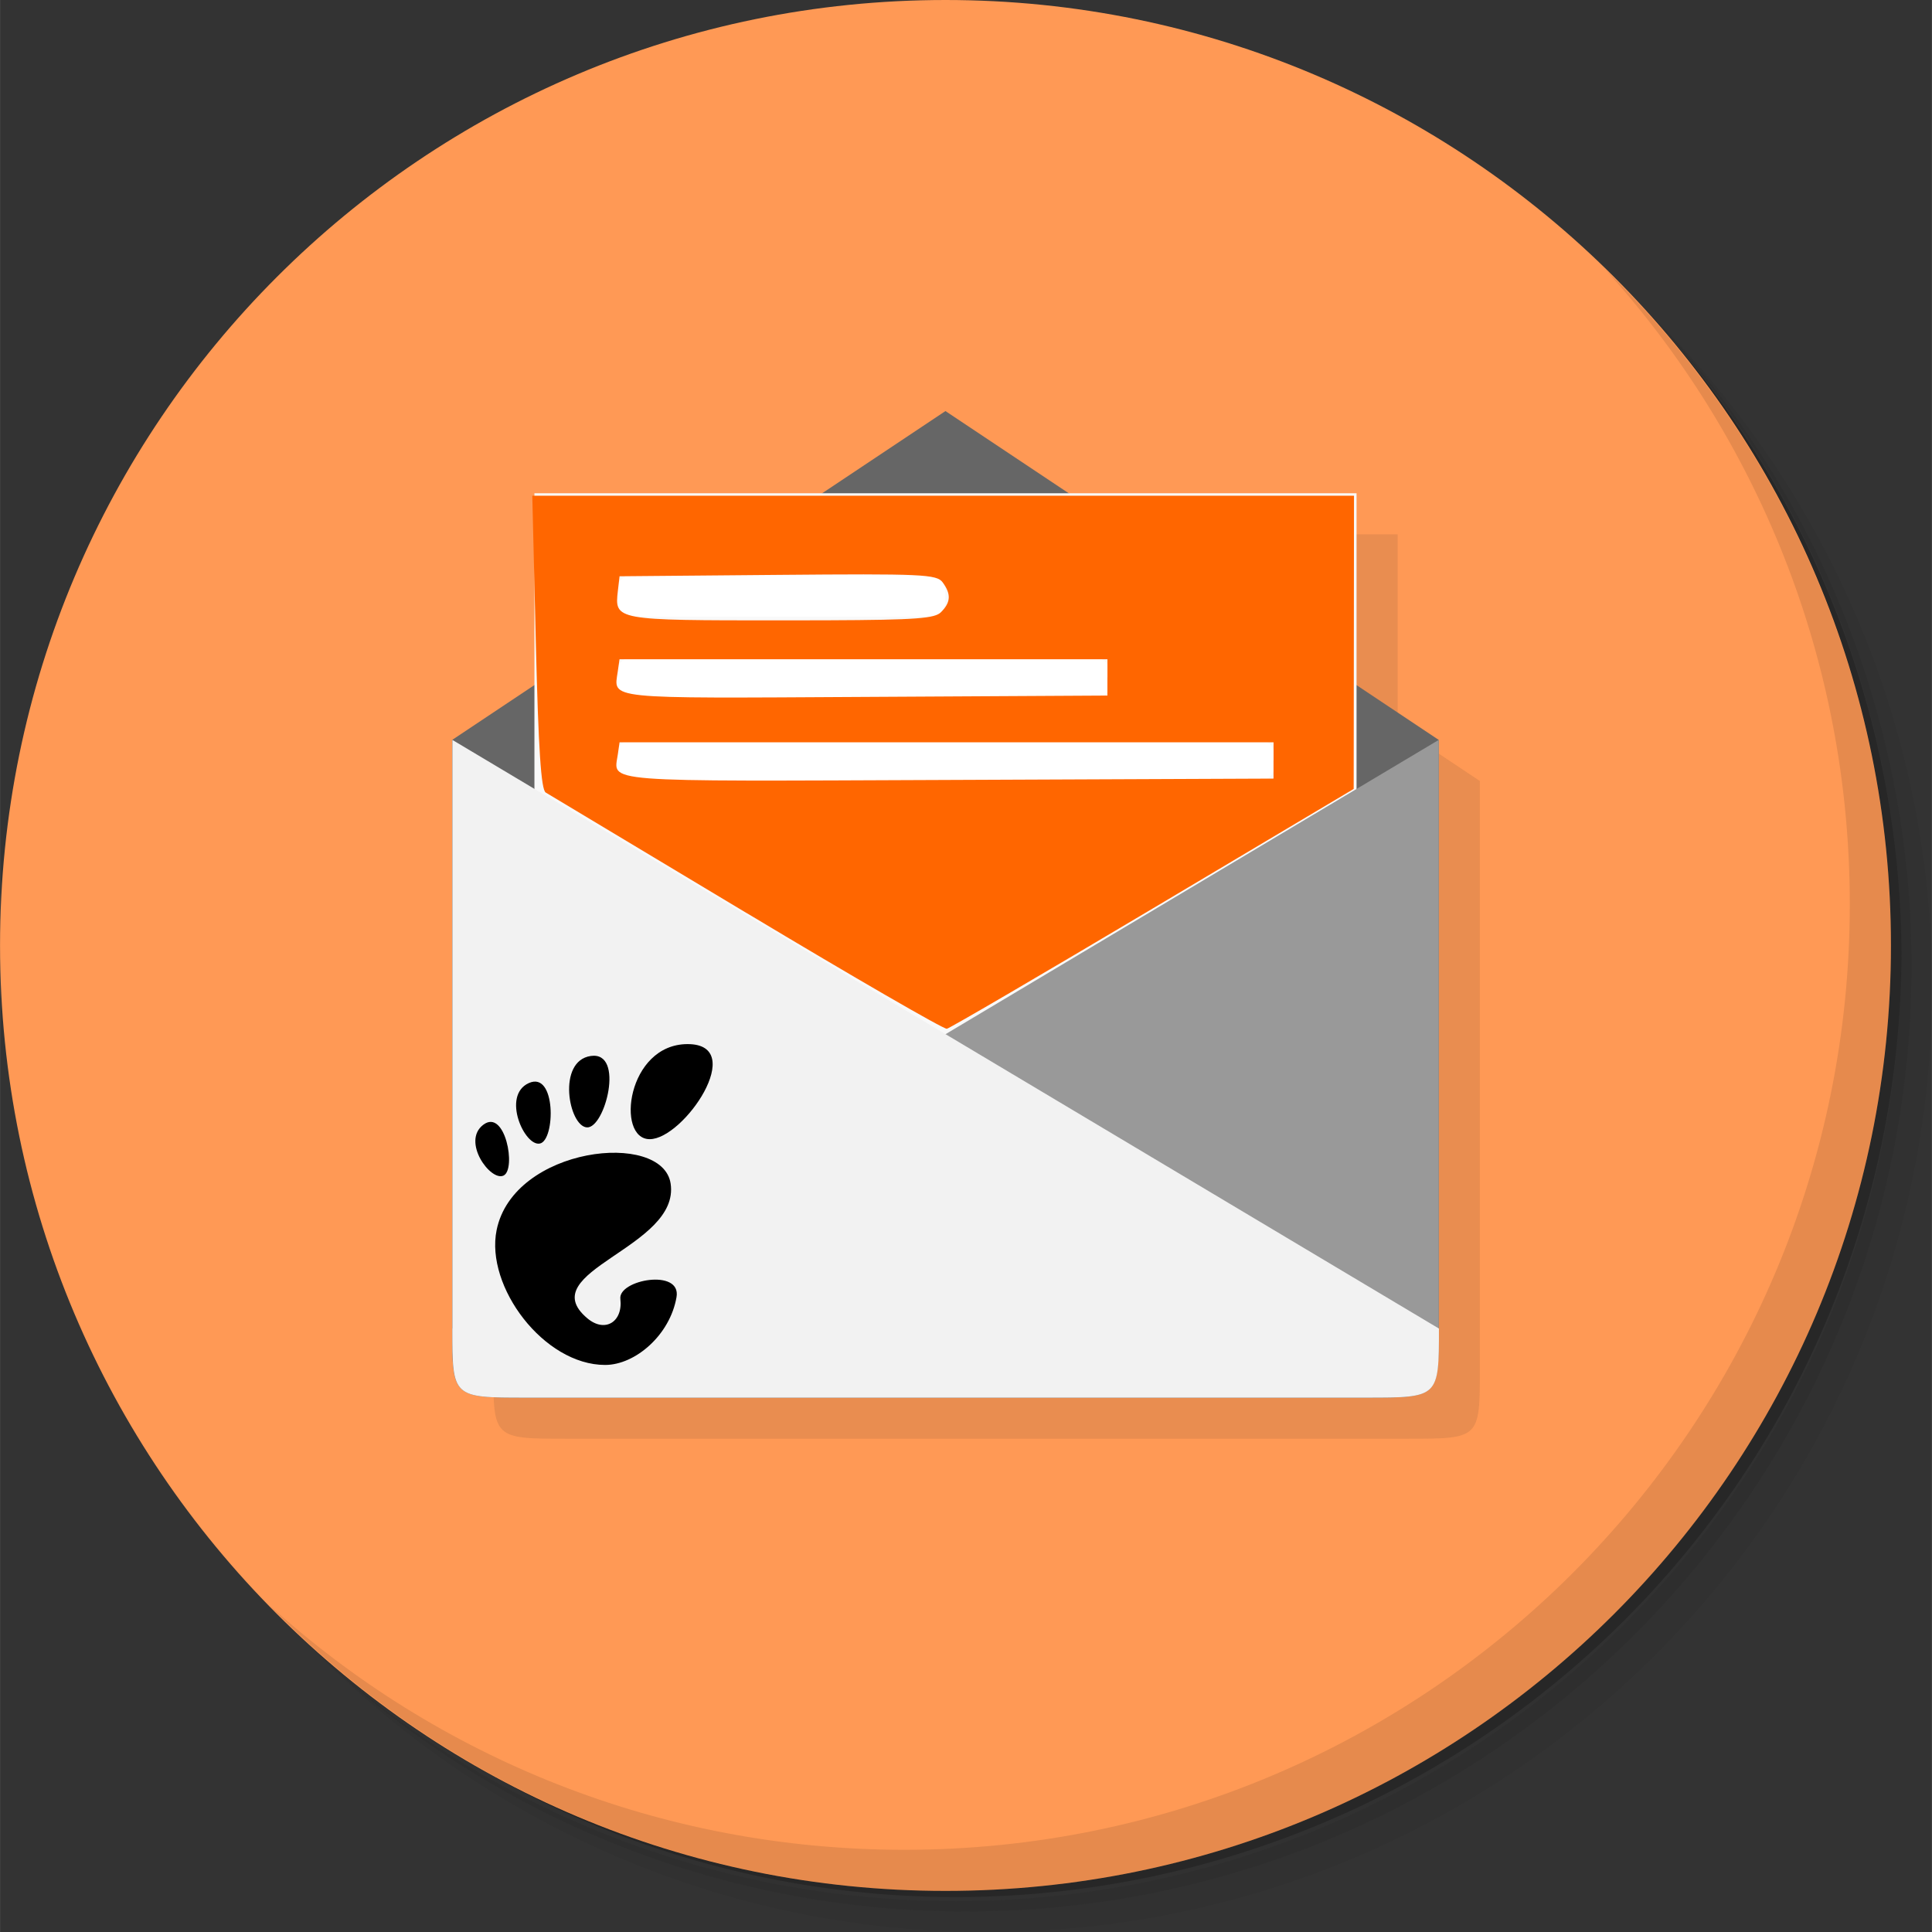 <?xml version="1.0" encoding="UTF-8" standalone="no"?>
<!-- Created with Inkscape (http://www.inkscape.org/) -->

<svg
   xmlns:dc="http://purl.org/dc/elements/1.1/"
   xmlns:cc="http://creativecommons.org/ns#"
   xmlns:rdf="http://www.w3.org/1999/02/22-rdf-syntax-ns#"
   xmlns:svg="http://www.w3.org/2000/svg"
   xmlns="http://www.w3.org/2000/svg"
   xmlns:sodipodi="http://sodipodi.sourceforge.net/DTD/sodipodi-0.dtd"
   xmlns:inkscape="http://www.inkscape.org/namespaces/inkscape"
   width="13.264mm"
   height="13.264mm"
   viewBox="0 0 46.998 47"
   id="svg2"
   version="1.1"
   inkscape:version="0.91 r13725"
   sodipodi:docname="evolution1.svg">
  <rect x="0" y="0" width="46.998" height="47" fill="#333333" stroke="none"/>
  <defs
     id="defs4">
    <linearGradient
       gradientUnits="userSpaceOnUse"
       y2="1"
       x2="0"
       y1="47"
       id="linearGradient3764">
      <stop
         id="stop3341"
         style="stop-color:#4ad0ec;stop-opacity:1" />
      <stop
         id="stop3343"
         style="stop-color:#5cd3ee;stop-opacity:1"
         offset="1" />
    </linearGradient>
    <clipPath
       id="clipPath-426033259">
      <g
         id="g3346"
         transform="translate(0,-1004.362)">
        <path
           id="path3348"
           style="fill:#1890d0"
           transform="matrix(15.333,0,0,11.5,415,878.862)"
           d="m -24,13 c 0,1.105 -0.672,2 -1.5,2 -0.828,0 -1.5,-0.895 -1.5,-2 0,-1.105 0.672,-2 1.5,-2 0.828,0 1.5,0.895 1.5,2 z"
           inkscape:connector-curvature="0" />
      </g>
    </clipPath>
    <clipPath
       id="clipPath-434865146">
      <g
         id="g3351"
         transform="translate(0,-1004.362)">
        <path
           id="path3353"
           style="fill:#1890d0"
           transform="matrix(15.333,0,0,11.5,415,878.862)"
           d="m -24,13 c 0,1.105 -0.672,2 -1.5,2 -0.828,0 -1.5,-0.895 -1.5,-2 0,-1.105 0.672,-2 1.5,-2 0.828,0 1.5,0.895 1.5,2 z"
           inkscape:connector-curvature="0" />
      </g>
    </clipPath>
  </defs>
  <sodipodi:namedview
     id="base"
     pagecolor="#ffffff"
     bordercolor="#666666"
     borderopacity="1.0"
     inkscape:pageopacity="0.0"
     inkscape:pageshadow="2"
     inkscape:zoom="8.4401468"
     inkscape:cx="36.051858"
     inkscape:cy="22.028606"
     inkscape:document-units="px"
     inkscape:current-layer="layer1"
     showgrid="false"
     inkscape:window-width="1280"
     inkscape:window-height="696"
     inkscape:window-x="0"
     inkscape:window-y="24"
     inkscape:window-maximized="1"
     fit-margin-top="0"
     fit-margin-left="0"
     fit-margin-right="0"
     fit-margin-bottom="0" />
  <g
     inkscape:label="Capa 1"
     inkscape:groupmode="layer"
     id="layer1"
     transform="translate(-485.072,-228.862)">
    <g
       id="g3416"
       transform="translate(484.072,227.862)">
      <g
         id="g3355">
        <path
           id="path3357"
           style="opacity:0.05"
           d="m 36.31,5 c 5.859,4.062 9.688,10.831 9.688,18.5 0,12.426 -10.07,22.5 -22.5,22.5 -7.669,0 -14.438,-3.828 -18.5,-9.688 1.037,1.822 2.306,3.499 3.781,4.969 4.085,3.712 9.514,5.969 15.469,5.969 12.703,0 23,-10.298 23,-23 0,-5.954 -2.256,-11.384 -5.969,-15.469 C 39.81,7.306 38.132,6.037 36.31,5 Z m 4.969,3.781 c 3.854,4.113 6.219,9.637 6.219,15.719 0,12.703 -10.297,23 -23,23 -6.081,0 -11.606,-2.364 -15.719,-6.219 4.16,4.144 9.883,6.719 16.219,6.719 12.703,0 23,-10.298 23,-23 0,-6.335 -2.575,-12.06 -6.719,-16.219 z"
           inkscape:connector-curvature="0" />
        <path
           id="path3359"
           style="opacity:0.1"
           d="m 41.28,8.781 c 3.712,4.085 5.969,9.514 5.969,15.469 0,12.703 -10.297,23 -23,23 -5.954,0 -11.384,-2.256 -15.469,-5.969 4.113,3.854 9.637,6.219 15.719,6.219 12.703,0 23,-10.298 23,-23 0,-6.081 -2.364,-11.606 -6.219,-15.719 z"
           inkscape:connector-curvature="0" />
        <path
           id="path3361"
           style="opacity:0.2"
           d="M 31.25,2.375 C 39.865,5.529 46,13.792 46,23.505 c 0,12.426 -10.07,22.5 -22.5,22.5 -9.708,0 -17.971,-6.135 -21.12,-14.75 a 23,23 0 0 0 44.875,-7 23,23 0 0 0 -16,-21.875 z"
           inkscape:connector-curvature="0" />
      </g>
      <g
         id="g3363">
        <path
           id="path3365"
           style="fill:#ff9955;fill-opacity:1;opacity:1"
           d="M 24,1 C 36.703,1 47,11.297 47,24 47,36.703 36.703,47 24,47 11.297,47 1,36.703 1,24 1,11.297 11.297,1 24,1 Z"
           inkscape:connector-curvature="0" />
      </g>
      <g
         id="g3367">
        <g
           clip-path="url(#clipPath-426033259)"
           id="g3369">
          <g
             id="g3371"
             transform="translate(1,1)">
            <g
               id="g3373"
               style="opacity:0.1">
              <!-- color: #5cd3ee -->
              <g
                 id="g3375">
                <path
                   id="path3377"
                   transform="translate(-1,-1)"
                   d="m 24.998,12 -3,2 L 15,14 15,18.666 13,20 13,34.285 c 0,1.714 0.005,1.715 1.783,1.715 6.815,0 13.63,0 20.445,0 1.777,0 1.771,0 1.771,-1.715 l 0,-14.285 -1.998,-1.332 0,-4.668 -7,0"
                   inkscape:connector-curvature="0"
                   style="fill:#1a1a1a" />
              </g>
            </g>
          </g>
        </g>
      </g>
      <g
         id="g3379">
        <g
           clip-path="url(#clipPath-434865146)"
           id="g3381">
          <!-- color: #5cd3ee -->
          <g
             id="g3383">
            <path
               id="path3385"
               style="fill:#666666;fill-opacity:1;fill-rule:nonzero;stroke:none"
               d="m 13.781,35 20.445,0 c 1.777,0 1.773,0 1.773,-1.715 l 0,-14.285 -12,-8 -12,8 0,14.285 C 11.999,35 12.003,35 13.784,35"
               inkscape:connector-curvature="0" />
            <path
               id="path3387"
               style="fill:#f9f9f9;fill-opacity:1;fill-rule:nonzero;stroke:none"
               d="m 14,13 0,20 20,0 0,-20"
               inkscape:connector-curvature="0" />
            <path
               id="path3389"
               style="fill:#999999;fill-opacity:1;fill-rule:nonzero;stroke:none"
               d="m 13.781,35 20.445,0 c 1.777,0 1.773,0 1.773,-1.68 l 0,-14.32 -24,14.32 c 0,1.68 0.004,1.68 1.785,1.68"
               inkscape:connector-curvature="0" />
            <path
               id="path3391"
               style="fill:#f2f2f2;fill-opacity:1;fill-rule:nonzero;stroke:none"
               d="m 34.23,35 -20.445,0 c -1.781,0 -1.781,0 -1.781,-1.68 l 0,-14.32 24,14.32 c 0,1.68 0,1.68 -1.77,1.68"
               inkscape:connector-curvature="0" />
            <path
               id="path3393"
               style="fill:#ffffff;fill-opacity:1;fill-rule:nonzero;stroke:none"
               d="m 16.355,15 7.289,0 c 0.195,0 0.355,0.16 0.355,0.355 l 0,0.289 c 0,0.195 -0.16,0.355 -0.355,0.355 l -7.289,0 C 16.16,15.999 16,15.839 16,15.644 l 0,-0.289 C 16,15.16 16.16,15 16.355,15 m 0,0"
               inkscape:connector-curvature="0" />
            <path
               id="path3395"
               style="fill:#ffffff;fill-opacity:1;fill-rule:nonzero;stroke:none"
               d="m 16.355,17 11.289,0 c 0.195,0 0.355,0.16 0.355,0.355 l 0,0.289 c 0,0.195 -0.16,0.355 -0.355,0.355 l -11.289,0 C 16.16,17.999 16,17.839 16,17.644 l 0,-0.289 C 16,17.16 16.16,17 16.355,17 m 0,0"
               inkscape:connector-curvature="0" />
            <path
               id="path3397"
               style="fill:#ffffff;fill-opacity:1;fill-rule:nonzero;stroke:none"
               d="m 16.355,19 15.289,0 c 0.195,0 0.355,0.16 0.355,0.355 l 0,0.289 c 0,0.195 -0.16,0.355 -0.355,0.355 l -15.289,0 C 16.16,19.999 16,19.839 16,19.644 l 0,-0.289 C 16,19.16 16.16,19 16.355,19 m 0,0"
               inkscape:connector-curvature="0" />
          </g>
        </g>
      </g>
      <g
         id="g3399">
        <path
           id="path3401"
           style="opacity:0.1"
           d="m 40.03,7.531 c 3.712,4.084 5.969,9.514 5.969,15.469 0,12.703 -10.297,23 -23,23 C 17.045,46 11.615,43.744 7.53,40.031 11.708,44.322 17.54,47 23.999,47 c 12.703,0 23,-10.298 23,-23 0,-6.462 -2.677,-12.291 -6.969,-16.469 z"
           inkscape:connector-curvature="0" />
      </g>
    </g>
    <path
       style="fill:#ff6600"
       d="m 503.237,251.076 c -2.604,-1.563 -4.805,-2.883 -4.89,-2.934 -0.113,-0.068 -0.178,-1.055 -0.241,-3.657 l -0.086,-3.564 9.995,0 9.995,0 -0.004,3.567 -0.004,3.567 -4.882,2.904 c -2.685,1.597 -4.942,2.916 -5.015,2.93 -0.073,0.015 -2.264,-1.252 -4.869,-2.815 z m 12.816,-3.714 0,-0.442 -7.955,0 -7.955,0 -0.042,0.293 c -0.098,0.693 -0.55,0.658 8.024,0.623 l 7.927,-0.033 0,-0.442 z m -4.041,-2.02 0,-0.442 -5.935,0 -5.935,0 -0.042,0.293 c -0.098,0.688 -0.379,0.659 6.004,0.623 l 5.907,-0.033 0,-0.442 z m -4.05,-1.587 c 0.24,-0.24 0.251,-0.44 0.041,-0.726 -0.144,-0.196 -0.5,-0.213 -4.009,-0.182 l -3.851,0.034 -0.041,0.355 c -0.082,0.717 -0.076,0.718 3.961,0.718 0.425,0 0.804,-4.8e-4 1.14,-0.002 2.191,-0.008 2.61,-0.048 2.759,-0.197 z"
       id="path3444"
       inkscape:connector-curvature="0"
       sodipodi:nodetypes="ccscccccsccccccccsccccccccscccccsccsscc" />
    <g
       id="g3498"
       transform="matrix(0.06,0,0,0.066,496.635,254.262)">
      <g
         id="g4">
        <g
           id="g6">
          <path
             id="path8"
             d="M 86.068,0 C 61.466,0 56.851,35.041 70.691,35.041 84.529,35.041 110.671,0 86.068,0 Z"
             inkscape:connector-curvature="0" />
          <path
             id="path10"
             d="M 45.217,30.699 C 52.586,31.149 60.671,2.577 46.821,4.374 32.976,6.171 37.845,30.249 45.217,30.699 Z"
             inkscape:connector-curvature="0" />
          <path
             id="path12"
             d="M 11.445,48.453 C 16.686,46.146 12.12,23.581 3.208,29.735 -5.7,35.89 6.204,50.759 11.445,48.453 Z"
             inkscape:connector-curvature="0" />
          <path
             id="path14"
             d="M 26.212,36.642 C 32.451,35.37 32.793,9.778 21.667,14.369 10.539,18.961 19.978,37.916 26.212,36.642 l 0,0 z"
             inkscape:connector-curvature="0" />
          <path
             id="path16"
             d="m 58.791,93.913 c 1.107,8.454 -6.202,12.629 -13.36,7.179 C 22.644,83.743 83.16,75.088 79.171,51.386 75.86,31.712 15.495,37.769 8.621,68.553 3.968,89.374 27.774,118.26 52.614,118.26 c 12.22,0 26.315,-11.034 28.952,-25.012 C 83.58,82.589 57.867,86.86 58.791,93.913 l 0,0 z"
             inkscape:connector-curvature="0" />
        </g>
      </g>
      <g
         transform="translate(2.795,29.943)"
         id="g18" />
    </g>
  </g>
</svg>
